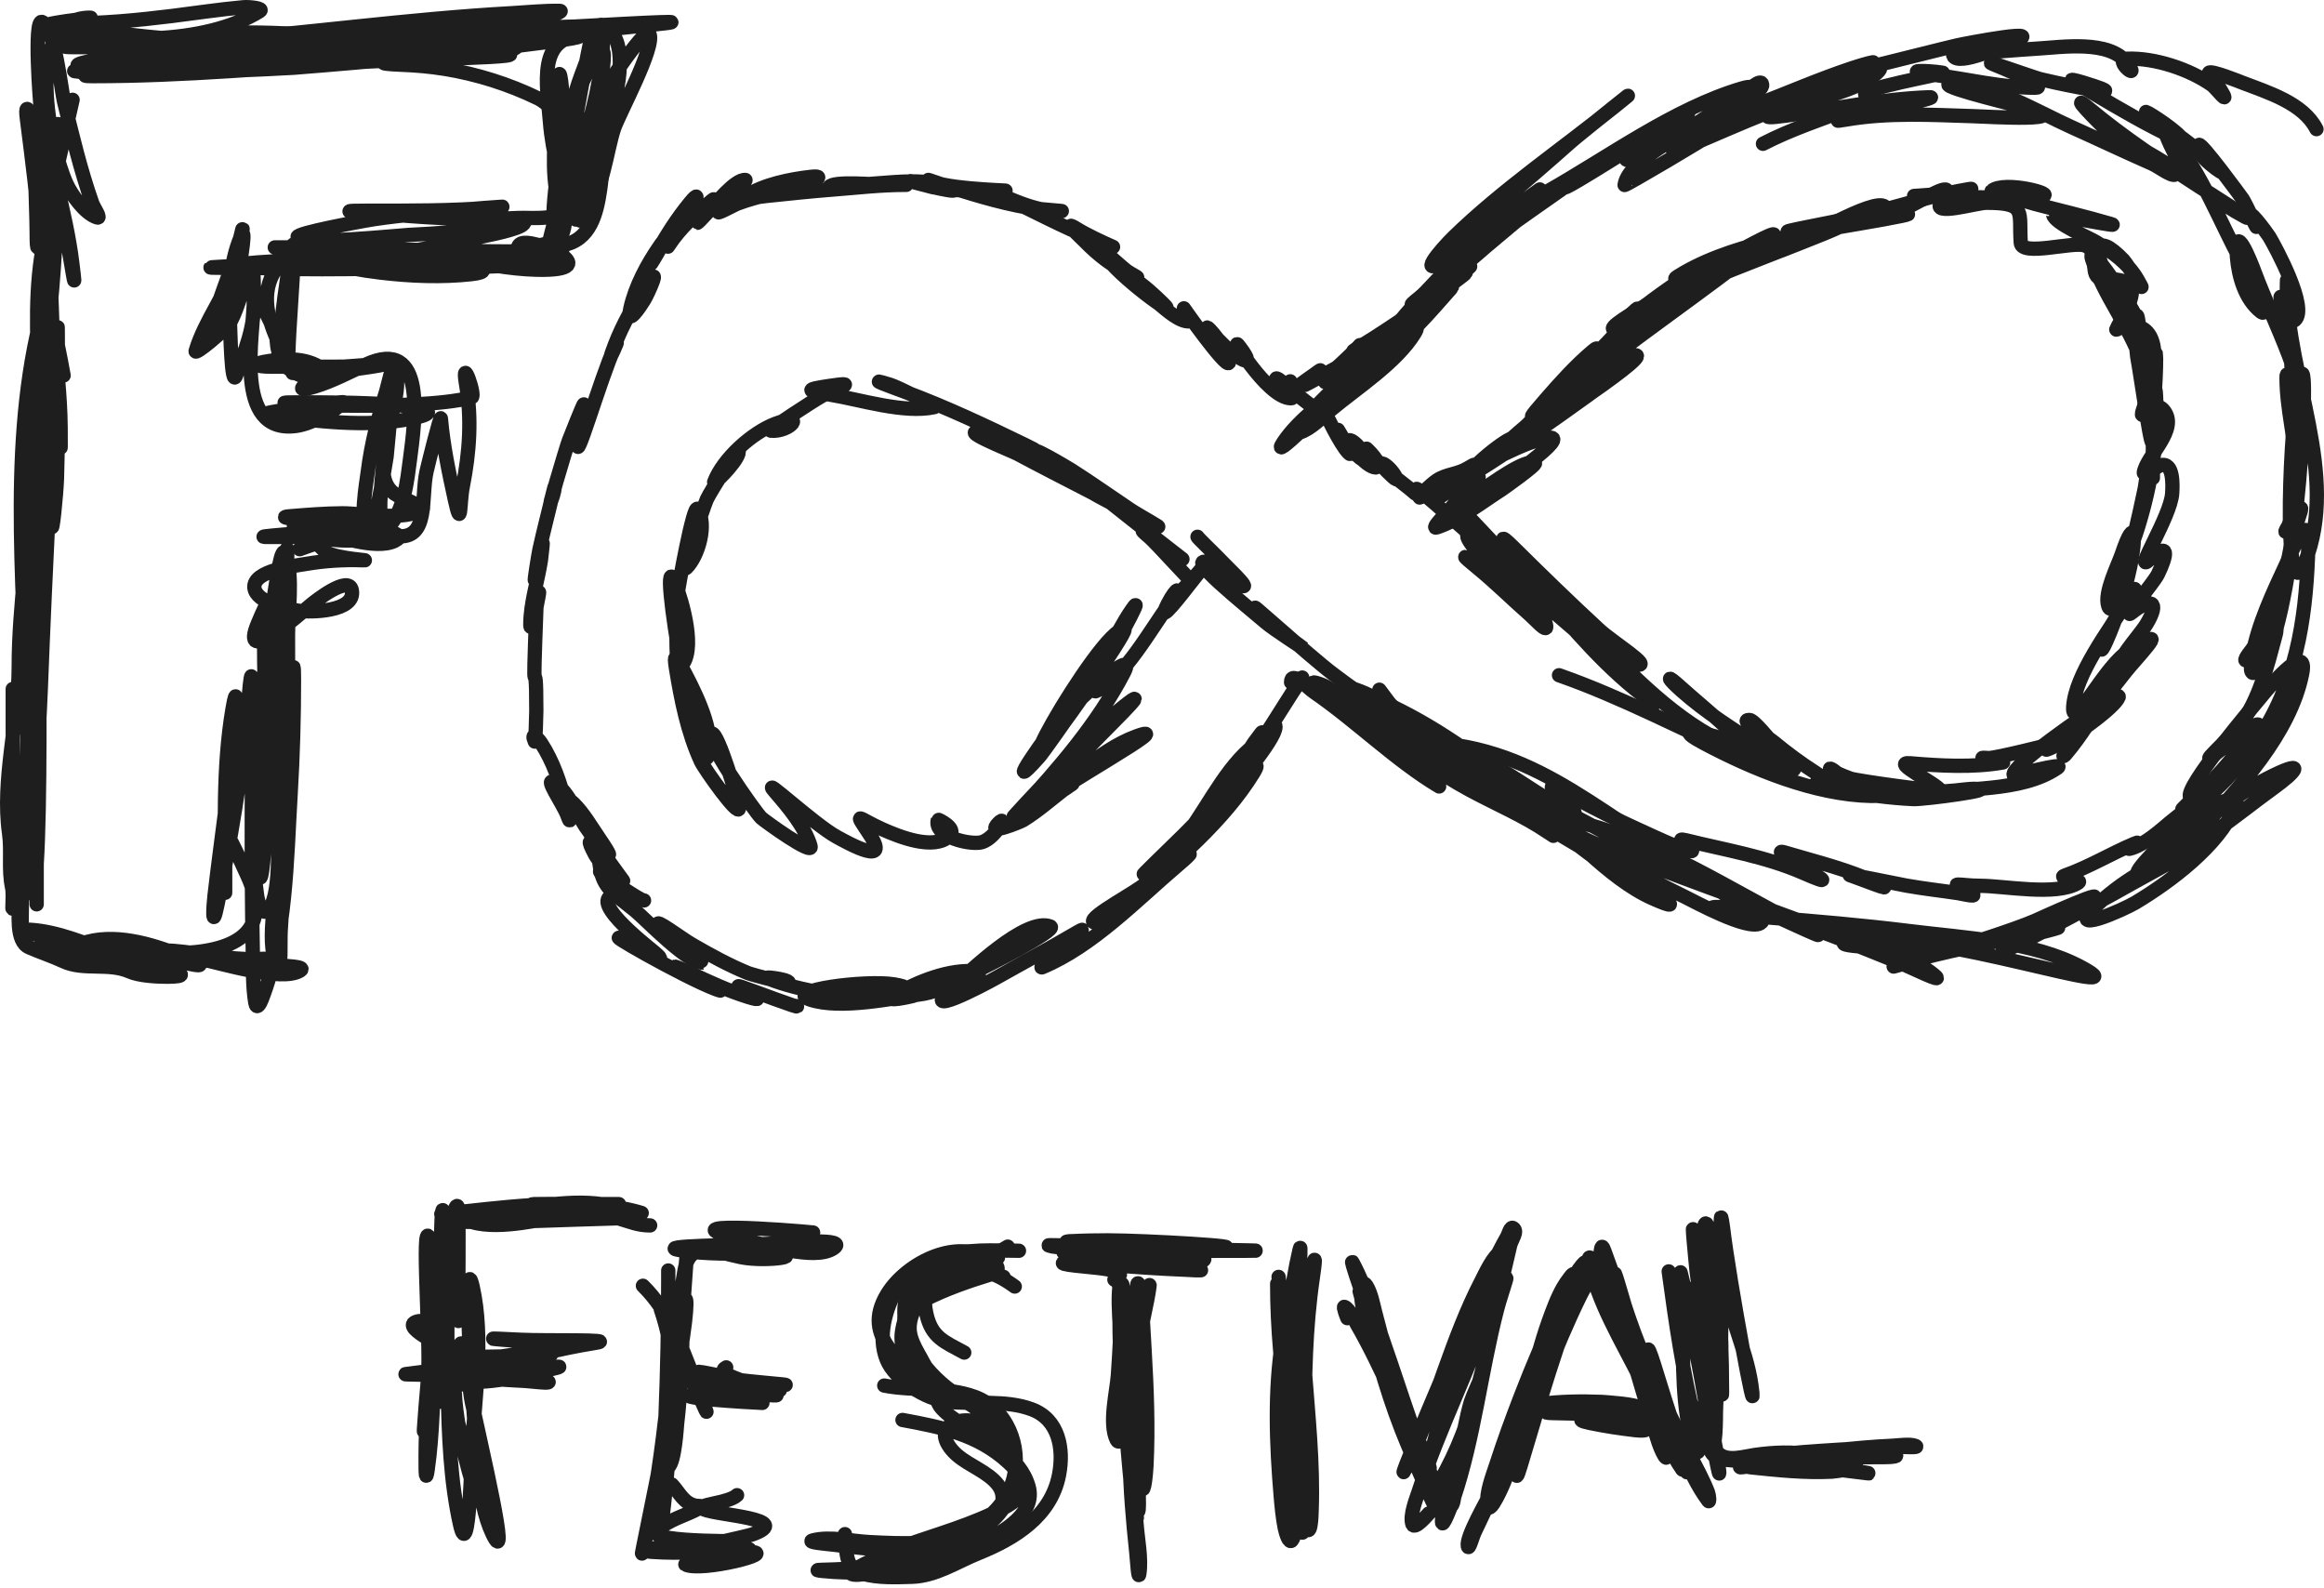<svg width="325" height="222" viewBox="0 0 325 222" fill="none" xmlns="http://www.w3.org/2000/svg">
<path d="M8.895 52.5C8.663 51.134 7.02 42.517 7.407 46.167C7.888 50.703 8.438 55.225 8.477 59.791C8.527 65.864 8.406 60.681 8.267 57.604C8.109 54.093 8.058 50.592 8.058 47.078C8.058 40.456 8.203 60.326 7.965 66.944C7.889 69.068 7.268 75.402 7.221 73.278C7.063 65.994 7.221 58.692 7.221 51.407C7.221 49.075 7.362 42.087 7.198 44.413C6.479 54.635 5.984 64.874 5.315 75.1C5.026 79.527 3.559 92.613 4.99 88.405C5.859 85.849 5.818 82.729 5.896 80.112C6.14 72.022 5.853 63.91 5.548 55.827C5.299 49.238 4.785 42.546 5.757 35.983C5.795 35.727 6.195 33.299 6.292 35.505C6.575 41.982 5.915 48.547 5.548 55.006C4.407 75.107 3.874 135.51 3.874 115.379C3.874 105.43 4.305 95.543 5.106 85.625C5.502 80.727 6.345 75.521 5.943 70.589C4.581 53.903 6.182 104.093 5.129 120.801C4.981 123.163 4.711 128.319 4.711 122.486C4.711 111.668 4.588 100.823 5.315 90.022C5.32 89.958 5.593 85.051 5.525 86.65C5.126 96.028 5.129 105.403 5.129 114.786C5.129 118.431 5.129 129.367 5.129 125.722C5.129 113.836 4.873 101.926 5.199 90.045C5.375 83.627 6.384 77.302 6.78 70.908C7.167 64.641 6.203 83.452 5.966 89.726C5.64 98.369 5.298 107.053 4.293 115.652C4.23 116.188 3.928 117.763 3.897 117.224C3.644 112.748 3.885 108.192 3.851 103.714C3.707 84.646 0.986 63.924 5.548 45.119C5.781 44.157 6.627 40.487 6.617 40.517C5.226 44.768 5.158 49.167 5.129 53.594C5.1 58.229 4.019 64.544 5.548 69.04C7.033 73.407 7.189 59.947 7.384 55.348C7.781 46.012 5.966 18.005 5.966 27.349C5.966 32.103 5.938 36.857 5.966 41.611C5.98 43.87 6.472 48.73 7.035 43.16C7.777 35.83 8.058 28.492 8.058 21.13C8.058 19.945 8.258 14.589 7.965 19.148C7.326 29.11 3.95 58.879 5.176 48.969C5.874 43.327 6.273 37.656 6.361 31.974C6.41 28.828 7.143 23.92 5.873 20.879C4.374 17.287 5.129 28.617 5.129 32.498C5.129 39.084 6.02 28.072 6.175 26.575C6.287 25.498 6.385 20.287 6.385 21.289C6.385 36.689 4.479 51.984 4.293 67.309C4.188 75.963 2.619 84.503 2.619 93.189C2.619 100.842 0.207 108.96 1.271 116.518C1.627 119.044 1.15 121.571 1.689 124.081C1.969 125.383 1.454 129.095 2.015 125.562C2.735 121.021 5.155 113.046 3.037 108.635C1.374 105.17 2.201 116.265 2.201 120.094C2.201 121.611 2.242 121.655 2.177 120.049C1.934 113.976 1.782 107.924 1.782 101.846C1.782 100.115 1.782 94.92 1.782 96.652C1.782 101.25 1.773 105.841 2.015 110.435C2.324 116.322 3.037 133.986 3.037 128.091C3.037 126.133 3.182 124.114 2.944 122.168C2.668 119.901 2.62 125.33 2.642 125.904C2.712 127.667 2.116 131.608 4.083 132.465C5.685 133.162 7.304 133.685 8.895 134.424C11.689 135.721 15.201 134.558 18.1 135.837C19.464 136.438 21.852 136.566 23.353 136.566C29.049 136.566 20.564 134.789 18.75 134.196C17.367 133.744 5.992 131.388 5.432 132.488C5.151 133.037 18.689 134.925 20.331 134.925C22.076 134.925 17.036 133.797 15.403 133.194C11.834 131.877 8.1 130.256 4.246 130.005C-3.216 129.517 18.868 133.092 26.165 134.698C29.567 135.446 27.332 134.437 25.375 133.65C21.212 131.976 15.807 130.344 11.359 131.964C8.965 132.835 14.842 133.763 15.031 133.786C21.836 134.632 28.595 134.401 35.416 134.128C39.124 133.98 35.828 134.136 34.161 134.083C30.352 133.96 26.645 132.979 22.841 132.875C20.537 132.812 27.9 134.068 28.095 134.105C30.654 134.595 39.464 137.354 41.995 135.7C42.898 135.109 39.899 135.129 38.833 134.925C36.622 134.502 34.4 134.177 32.162 133.923C29.667 133.64 22.143 133.325 24.654 133.285C32.351 133.163 38.357 130.653 34.603 122.464C33.707 120.509 32.817 118.457 31.744 116.586C31.544 116.237 31.488 120.578 31.488 121.302C31.488 121.649 31.488 126.444 31.488 124.263C31.488 115.939 31.109 107.4 32.511 99.158C33.16 95.339 33.067 98.511 32.906 100.547C32.251 108.82 30.951 116.984 30.001 125.22C29.822 126.765 29.613 130.38 30.419 126.451C32.225 117.649 33.75 108.761 34.58 99.819C34.661 98.937 35.254 90.814 35.254 96.652C35.254 108.677 35.103 120.714 35.347 132.738C35.395 135.118 35.301 137.781 35.695 140.165C35.881 141.286 36.392 140.293 36.602 139.755C40.051 130.919 40.089 120.232 40.646 110.936C40.966 105.618 41.111 100.313 41.111 94.989C41.111 86.466 39.62 111.973 39.112 120.482C38.93 123.54 37.035 131.717 38.694 134.789C39.438 136.167 39.145 131.698 39.252 130.141C39.772 122.533 40.119 114.915 40.228 107.291C40.316 101.118 40.288 94.942 40.275 88.769C40.268 85.642 41.027 80.662 39.972 77.561C39.361 75.761 38.696 81.159 38.368 83.028C37.485 88.074 37.111 93.192 36.741 98.292C36.116 106.934 34.671 116.509 35.951 125.175C36.076 126.023 36.52 127.875 37.253 127.407C39.459 125.999 38.789 116.715 38.833 115.287C39.194 103.773 38.599 92.199 39.531 80.704C39.633 79.445 40.181 75.705 40.181 76.968C40.181 81.765 38.965 86.884 38.392 91.617C37.277 100.822 36.733 109.937 36.3 119.183C36.065 124.205 36.648 123.651 36.927 118.887C37.516 108.861 36.927 98.803 36.927 88.769C36.927 85.283 37.864 82.932 36.091 87.083C33.296 93.626 41.79 85.947 43.575 84.486C44.039 84.106 48.781 80.318 49.2 82.527C49.781 85.586 43.356 85.633 41.762 85.397C40.219 85.17 35.829 84.246 35.579 82.208C35.279 79.752 41.361 79.094 42.878 78.836C45.436 78.402 48.091 78.241 50.688 78.335C52.401 78.397 47.121 78.132 45.667 77.242C44.989 76.826 41.856 73.272 41.902 73.278C45.771 73.764 49.484 74.09 53.407 74.257C55.875 74.362 53.607 75.107 52.571 75.26C48.688 75.83 45.203 75.764 41.669 74.007C39.526 72.941 44.055 74.169 44.319 74.234C46.964 74.892 52.548 76.922 55.197 75.624C59.687 73.424 35.551 72.593 40.553 72.184C43.011 71.983 45.426 71.787 47.899 71.774C50.467 71.76 56.924 72.905 59.102 71.159C59.353 70.958 55.89 69.448 55.592 69.291C52.96 67.896 53.566 64.66 53.849 62.16C54.148 59.52 56.315 54.245 55.244 51.726C54.825 50.742 54.327 53.667 54.012 54.688C52.887 58.326 51.937 62.028 51.455 65.805C51.188 67.895 50.27 72.632 51.432 74.599C52.107 75.743 54.03 64.203 54.058 63.891C54.425 59.865 54.918 55.819 54.918 51.771C54.918 48.628 54.264 58.026 53.989 61.157C53.642 65.102 52.942 69.254 53.245 73.232C53.306 74.038 53.679 74.417 54.384 73.642C56.547 71.265 56.941 67.198 57.336 64.21C58.036 58.908 59.745 46.947 51.106 50.997C48.806 52.075 46.477 53.298 44.04 54.05C40.961 54.999 42.395 53.816 44.296 52.956C46.912 51.772 50.181 51.627 52.989 51.111C55.911 50.574 48.635 51.267 47.992 51.27C44.645 51.289 41.297 51.27 37.95 51.27C35.615 51.27 35.052 50.849 37.671 50.473C39.978 50.142 42.508 50.047 44.575 51.247C46.569 52.406 44.182 52.98 42.924 52.728C38.525 51.847 37.669 46.905 39.856 43.57C40.453 42.659 40.133 55.747 40.298 50.017C40.439 45.114 40.932 40.227 41.088 35.323C41.207 31.597 40.256 38.257 40.181 38.74C39.618 42.396 39.227 45.994 38.926 49.675C38.669 52.827 39.738 44.494 39.856 43.707C40.251 41.077 40.579 38.409 41.111 35.801C41.348 34.641 44.304 35.549 45.063 35.596C48.04 35.78 51.218 35.587 54.175 35.186C56.7 34.843 50.407 33.982 49.735 33.888C48.525 33.718 38.622 33.47 43.482 34.958C46.416 35.857 49.298 36.073 52.361 36.097C56.99 36.134 50.468 36.084 49.34 36.12C47.861 36.168 43.494 36.179 44.923 36.553C47.673 37.272 50.467 37.793 53.291 38.125C57.453 38.614 61.76 38.792 65.936 38.33C70.534 37.821 63.893 36.365 62.728 36.097C60.992 35.698 55.691 34.975 57.429 35.368C61.046 36.187 64.771 36.419 68.47 36.485C69.722 36.507 75.207 36.494 75.048 36.485C71.508 36.281 67.994 36.097 64.448 36.097C63.965 36.097 61.91 35.927 63.565 36.188C67.452 36.803 71.121 37.623 75.094 37.715C85.578 37.957 74.122 32.938 72.723 34.138C71.23 35.419 76.72 34.614 78.674 34.275C82.554 33.602 83.438 29.863 83.927 26.506C84.214 24.537 84.689 20.523 82.346 19.421C80.415 18.512 80.204 21.296 80.115 22.428C79.885 25.351 80.246 35.949 82.718 27.85C84.096 23.337 84.964 18.533 85.043 13.817C85.124 8.958 83.385 16.294 83.183 17.234C82.328 21.224 81.469 25.229 80.719 29.24C79.87 33.78 81.943 26.406 82.16 25.572C83.503 20.413 83.779 14.997 84.299 9.716C84.455 8.132 84.788 5.477 83.137 8.326C81.89 10.477 80.76 12.76 79.859 15.07C79.028 17.201 76.696 14.46 75.28 13.771C71.175 11.774 66.693 10.353 62.17 9.625C60.189 9.306 58.179 9.129 56.173 9.055C56.144 9.054 53.569 8.965 53.686 8.805C54.773 7.314 61.225 7.026 62.868 6.845C65.748 6.529 74.377 6.222 71.561 6.891C68.559 7.604 64.532 6.747 61.566 6.481C55.842 5.967 50.12 4.885 44.389 4.544C38.49 4.194 55.83 7.805 61.729 8.167C66.713 8.472 59.476 7.092 58.637 6.937C49.592 5.259 40.333 4.28 31.116 4.613C27.94 4.728 24.641 5.116 21.54 5.843C19.934 6.219 30.446 7.114 30.791 7.119C39.512 7.245 65.498 3.917 56.778 4.112C49.306 4.278 41.851 5.058 34.37 5.251C30.256 5.357 26.154 5.42 22.051 5.752C21.301 5.813 19.067 6.077 19.82 6.094C23.747 6.178 27.676 6.014 31.604 5.957C36.648 5.884 41.692 5.794 46.736 5.752C47.142 5.748 48.012 5.591 48.387 5.775C49.34 6.242 46.268 6.038 45.202 6.071C39.078 6.259 32.905 6.032 26.793 5.661C20.922 5.305 3.431 3.291 9.313 3.291C14.233 3.291 19.102 2.848 23.98 2.243C27.332 1.828 30.679 1.313 34.045 1.013C34.824 0.944 36.984 1.15 36.323 1.56C28.562 6.372 15.219 6.066 6.501 3.929C4.032 3.324 14.298 2.436 12.475 2.471C2.958 2.654 7.112 20.888 9.29 25.663C9.979 27.173 11.799 29.824 13.567 30.402C14.248 30.624 13.128 29.062 12.893 28.397C11.25 23.744 10.113 18.918 8.941 14.136C8.595 12.723 7.634 3.703 5.873 3.064C4.681 2.631 5.598 14.524 5.711 15.252C6.823 22.473 9.207 29.485 10.104 36.735C10.85 42.771 9.888 36.192 9.406 33.865C8.356 28.784 7.407 23.404 5.362 18.601C4.993 17.735 3.308 12.947 3.758 16.573C4.467 22.283 5.29 27.997 5.525 33.751C5.534 33.989 5.596 34.691 5.641 34.457C6.956 27.583 8.625 20.785 10.15 13.953" stroke="#1E1E1E" stroke-width="2" stroke-linecap="round" stroke-linejoin="round"/>
<path d="M90.064 125.904C89.376 125.904 85.151 122.665 86.809 124.355C89.111 126.701 86.919 124.827 85.694 123.626C81.86 119.868 84.465 122.336 86.693 124.446C90.775 128.314 84.013 120.996 83.23 119.525C80.706 114.789 85.268 120.692 86.228 121.963C89.172 125.858 84.106 119.075 83.509 118.067C82.382 116.168 78.623 110.773 80.208 112.326C81.617 113.707 82.684 115.589 83.788 117.201C87.186 122.167 83.418 117.896 81.882 115.584C80.711 113.823 79.39 110.52 77.465 109.41C76.027 108.581 78.753 112.43 79.325 113.966C80.146 116.172 79.22 112.857 79.115 112.44C78.378 109.505 77.346 106.46 75.675 103.897C75.226 103.207 74.179 102.249 74.792 103.692C74.882 103.904 75.001 99.981 75.001 99.386C75.001 89.15 74.376 101.826 75.025 84.669C75.032 84.48 75.574 81.713 75.327 83.302C75.111 84.69 74.165 88.761 74.165 87.357C74.165 84.284 75.198 81.306 75.652 78.29C75.736 77.736 76.084 74.367 75.745 76.877C75.558 78.263 75.335 79.76 74.815 81.069C74.643 81.504 75.313 77.43 75.443 76.832C76.018 74.191 76.721 71.583 77.326 68.949C77.738 67.154 77.578 68.543 77.326 69.314C76.037 73.26 79.177 62.569 79.557 61.591C79.862 60.805 81.649 56.287 81.649 56.556C81.649 58.207 81.138 59.916 80.882 61.545C80.167 66.102 83.996 52.832 85.926 48.628C87.141 45.983 84.404 52.34 85.972 48.24C87.094 45.31 88.71 42.505 90.435 39.88C92.604 36.579 90.689 40.966 90.064 41.975C89.625 42.683 87.533 45.916 88.157 43.115C88.843 40.04 90.497 36.949 92.295 34.366C94.361 31.399 89.38 39.839 91.621 35.733C93.047 33.12 94.62 30.616 96.525 28.306C98.751 25.608 96.069 30.415 95.735 30.949C95.53 31.277 92.775 35.458 93.55 34.275C95.123 31.877 97.328 29.901 99.524 28.056C101.328 26.54 94.535 34.503 99.198 29.445C100.013 28.562 102.791 25.044 104.242 25.162C104.511 25.184 101.216 29.043 100.709 29.445C99.616 30.314 102.718 28.626 103.08 28.489C106.118 27.336 109.383 26.855 112.471 25.846C113.108 25.638 115.921 24.447 113.377 24.73C110.611 25.037 106.697 25.8 104.359 27.418C103.58 27.956 106.27 27.496 107.218 27.395C110.377 27.058 113.533 26.735 116.701 26.484C119.967 26.225 123.276 25.846 126.557 25.846C127.487 25.846 124.697 25.846 123.767 25.846C122.817 25.846 116.363 25.237 115.957 26.165C115.835 26.444 116.579 26.194 116.887 26.165C118.71 25.995 120.522 25.784 122.35 25.664C125.597 25.449 129.723 24.89 132.809 26.256C135.467 27.432 128.344 25.698 127.394 25.345C126.916 25.167 130.018 26.088 130.415 26.165C133.555 26.776 136.807 26.666 139.992 26.666C143.157 26.666 133.529 26.578 130.578 25.459C128.6 24.708 131.03 25.561 131.484 25.709C135.518 27.027 139.565 28.296 143.757 29.035C145.231 29.295 149.718 29.537 148.22 29.537C146.026 29.537 144.032 28.923 142.014 28.124C141.029 27.734 137.927 26.409 140.852 27.782C144.764 29.62 148.569 31.688 152.59 33.296C159.302 35.979 153.338 33.707 150.591 31.997C148.282 30.559 151.138 33.174 151.614 33.66C153.636 35.728 155.648 37.298 158.308 38.49C160.138 39.31 158.04 38.235 157.564 37.875C156.498 37.066 153.681 34.316 154.357 35.46C156.19 38.563 165.265 45.013 162.678 42.477C161.394 41.218 159.997 39.917 158.471 38.946C156.996 38.006 160.86 41.49 162.213 42.591C163.125 43.333 164.978 45.045 166.351 44.937C166.758 44.905 165.476 42.992 165.56 43.115C167.33 45.665 172.739 53.035 171.743 50.109C170.541 46.572 166.161 43.384 171.232 48.354C172.707 49.8 176.02 52.061 173.417 48.582C171.414 45.906 177.144 55.69 180.53 55.69C181.355 55.69 179.461 54.457 178.949 53.822C178.121 52.796 178.386 52.559 179.367 53.503C180.242 54.344 186.257 59.125 185.457 57.923C185.274 57.648 187.484 62.233 188.572 63.299C189.833 64.535 186.965 59.86 186.991 59.928C187.642 61.628 191.312 65.638 190.803 63.892C190.184 61.766 186.867 60.053 189.897 63.573C192.318 66.385 194.116 65.68 191.268 62.889C189.951 61.598 196.053 68.395 195.22 66.762C194.214 64.791 191.73 63.779 194.662 66.352C195.709 67.271 196.881 68.072 197.916 68.995C198.247 69.29 197.798 68.519 198.102 68.357C198.365 68.216 205.945 75.144 206.865 75.784C210.089 78.027 204.867 72.289 205.215 72.936C206.38 75.107 208.668 76.91 208.887 76.695" stroke="#1E1E1E" stroke-width="2" stroke-linecap="round" stroke-linejoin="round"/>
<path d="M205.54 74.644C202.965 74.644 215.488 85.529 209.004 80.727C207.326 79.485 202.264 75.827 206.656 79.429C209.186 81.504 211.496 83.814 213.955 85.967C214.654 86.579 216.336 88.498 216.233 87.585C215.915 84.779 209.958 79.807 208.19 77.697C207.739 77.159 205.689 74.973 207.493 76.74C210.234 79.427 213.043 81.974 215.977 84.463C218.727 86.796 221.478 89.113 224.089 91.594C225.209 92.657 225.686 92.745 224.322 91.252C218.349 84.718 211.045 79.2 205.378 72.412C202.889 69.431 210.704 78.08 213.49 80.796C216.683 83.907 219.995 86.785 223.671 89.339C224.891 90.187 227.339 92.641 228.878 92.915C231.218 93.332 225.427 89.706 223.694 88.109C219.56 84.297 215.529 80.375 211.537 76.421C207.224 72.149 214.795 81.778 215.35 82.436C219.973 87.922 224.86 93.7 230.714 97.95C232.04 98.913 230.881 98.225 230.272 97.563C227.845 94.92 225.458 92.223 223.183 89.453C221.867 87.851 218.221 82.854 219.208 84.668C220.232 86.55 222.423 88.388 223.88 89.908C229.074 95.329 235.919 102.11 243.242 104.694C246.982 106.013 238.021 98.799 235.107 96.15C232.843 94.093 233.196 94.842 235.13 96.561C238.54 99.59 242.433 102.018 246.264 104.489C247.789 105.472 249.257 106.741 250.866 107.587C250.991 107.653 248.398 104.392 247.845 103.828C247.465 103.441 245.279 100.661 244.637 100.661C243.074 100.661 246.882 102.796 248.077 103.782C249.915 105.299 251.851 106.735 253.865 108.02C255.25 108.904 258.927 111.685 258.305 110.184C256.851 106.677 253.503 106.946 258.769 108.863C259.703 109.203 271.488 110.798 271.368 110.549C270.911 109.604 264.338 106.485 267.091 106.721C271.269 107.08 275.957 107.347 280.108 106.607C280.53 106.532 275.245 105.784 278.085 105.992C279.006 106.06 287.056 104.006 287.058 104.01C287.2 104.359 285.88 104.927 286.244 104.808C287.278 104.47 288.305 103.735 289.196 103.145C290.036 102.587 293.056 99.929 290.893 102.119C290.399 102.62 295.751 98.887 296.285 97.472C296.452 97.03 294.712 97.614 294.589 97.517C294.446 97.406 297.117 94.104 297.262 93.918C298.439 92.399 303.677 86.966 298.935 90.546C294.679 93.76 299.113 89.027 300.19 87.243C302.116 84.053 300.815 83.492 298.098 85.671C296.608 86.866 301.178 81.511 301.771 80.294C303.065 77.641 303.461 75.592 300.609 78.244C298.197 80.487 303.58 72.225 303.77 68.972C303.826 68.013 304.039 64.463 302.096 65.076C301.894 65.14 299.743 66.436 299.795 66.101C300.172 63.702 304.796 60.012 302.561 57.353C300.8 55.256 298.455 60.726 300.097 56.077C300.927 53.728 302.819 46.541 298.842 45.62C295.772 44.909 294.967 48.242 297.308 43.433C299.207 39.534 297.69 39.085 294.101 38.968C291.797 38.893 293.97 35.191 291.544 34.32C289.914 33.735 282.735 35.883 282.595 33.956C282.278 29.61 283.543 28.352 277.783 28.352C276.382 28.352 270.021 30.299 271.461 28.306C273.966 24.839 270.172 27.221 268.114 28.283C266.847 28.936 265.465 29.758 264.046 30.06C263.022 30.278 263.994 29.256 263.604 28.898C262.131 27.545 251.676 33.825 249.844 34.685C248.848 35.152 248.918 34.973 249.658 34.366C250.369 33.783 252.731 32.419 251.843 32.68C246.983 34.109 242.667 37.258 237.943 39.059C236.634 39.558 242.44 36.04 241.057 36.28C235.941 37.165 224.088 47.854 227.762 44.253C231.622 40.471 225.045 47.678 224.322 48.354C222.907 49.675 219.203 53.937 219.929 52.159C220.342 51.147 222.099 50.24 222.834 49.402C223.285 48.888 223.607 48.356 222.741 49.083C220.324 51.114 218.207 53.486 216.14 55.849C211.049 61.671 218.182 54.497 215.21 57.603C214.149 58.713 207.469 66.686 211.235 61.841C212.802 59.825 206.452 64.379 205.169 66.58C205.004 66.862 205.564 66.058 205.773 65.805C206.681 64.705 206.378 64.782 205.308 65.441C203.823 66.354 202.266 66.265 200.938 67.172C199.172 68.379 196.517 71.613 200.938 67.673" stroke="#1E1E1E" stroke-width="2" stroke-linecap="round" stroke-linejoin="round"/>
<path d="M180.437 53.321C180.336 53.42 179.71 54.325 180.111 54.369C180.209 54.38 181.403 53.789 181.181 54.05C180.564 54.775 182.802 53.032 183.598 52.501C186.56 50.527 182.251 53.141 182.482 53.822C182.495 53.859 185.791 52.031 185.806 52.022C187.942 50.835 190.096 49.68 192.268 48.56C193.113 48.123 187.653 51.821 186.457 52.592C183.533 54.477 190.895 49.307 191.385 48.97C192.682 48.077 203.94 40.202 197.498 43.98C195.336 45.248 193.203 46.566 191.083 47.899C190.891 48.019 187.84 49.965 190.106 48.537C195.038 45.429 199.868 42.166 204.471 38.604C206.899 36.725 199.302 41.352 198.381 41.976C193.854 45.039 206.846 35.085 211.073 31.633C216.25 27.404 209.084 33.433 207.725 34.549C207.419 34.8 204.501 37.52 203.913 37.328C203.331 37.138 204.791 36.484 205.262 36.098C208.221 33.668 211.324 31.413 214.466 29.218C230.887 17.746 208.93 32.62 225.414 22.36C228.575 20.393 231.732 18.423 234.967 16.574C235.219 16.43 236.949 15.311 235.479 16.346C232.909 18.156 225.187 23.448 228.064 22.155C233.404 19.756 238.387 16.453 243.638 13.84C248.6 11.37 242.459 14.601 241.476 15.822C240.567 16.95 244.342 15.164 245.706 14.637C250.094 12.944 254.395 11.074 258.862 9.58C261.407 8.729 263.77 8.201 260.118 9.443C255.728 10.935 269.173 7.401 273.692 6.345C274.697 6.11 287.274 3.695 281.13 6.003C280.14 6.375 273.911 9.279 273.158 7.803C273.071 7.633 283.824 6.858 284.849 6.8C288.321 6.605 294.974 5.524 297.471 8.828C299.555 11.585 295.426 8.297 297.448 8.213C301.332 8.051 306.229 9.691 309.349 11.903C309.843 12.254 312.113 15.162 310.488 12.473C310.269 12.111 308.774 10.586 308.907 10.195C309.064 9.733 313.387 11.483 313.533 11.539C317.226 12.952 322.095 14.426 323.946 18.055" stroke="#1E1E1E" stroke-width="2" stroke-linecap="round" stroke-linejoin="round"/>
<path d="M167.466 75.055C167.35 75.055 169.593 77.204 169.884 77.515C171.177 78.898 175.269 82.683 173.556 81.844C171.941 81.052 170.926 79.2 169.047 78.654C165.299 77.566 174.106 84.533 177.043 87.061C178.053 87.93 182.399 90.753 182.366 90.729C180.211 89.145 178.067 87.495 176.16 85.626C172.958 82.487 182.894 91.573 186.48 94.283C189.823 96.809 200.045 104.097 196.893 101.345C195.388 100.031 191.986 95.084 193.081 96.743C195.353 100.184 199.702 102.725 202.89 105.264C203.939 106.098 210.318 111.039 210.003 110.503C208.492 107.934 204.647 104.672 209.608 107.473C213.026 109.404 216.449 112.094 220.021 113.67C220.618 113.934 219.529 112.459 219.115 111.961C218.511 111.236 216.325 110.139 217.232 109.843C217.653 109.705 220.06 111.463 220.393 111.643C223.218 113.161 226.091 114.625 229.017 115.948C231.364 117.01 238.198 120.259 236.315 118.523C235.958 118.193 234.152 117.087 235.711 117.475C241.263 118.854 246.856 119.737 252.121 122.031C260.592 125.721 246.125 118.162 249.611 119.206C253.917 120.496 258.576 121.583 262.604 123.557C265.744 125.096 259.732 122.705 259.025 122.487C256.828 121.81 265.443 123.624 266.602 123.831C268.995 124.257 271.405 124.52 273.808 124.879C274.463 124.977 277.308 125.694 275.226 124.674C272.053 123.119 274.138 123.854 276.853 123.854C280.312 123.854 287.569 125.322 290.613 123.444C291.491 122.902 287.627 122.821 288.707 122.441C292.176 121.222 295.163 119.362 298.517 117.953C299.983 117.337 296.509 119.181 298.214 118.568C300.202 117.854 301.935 116.263 303.514 114.946C305.634 113.177 312.222 108.456 309.581 109.319C308.721 109.6 303.885 114.306 305.49 112.918C309.238 109.677 312.236 106.053 315.299 102.211C317.657 99.253 311.183 104.343 310.51 104.876C306.196 108.295 312.202 102.82 313.184 101.505C315.963 97.78 317.053 93.186 318.227 88.792C319.096 85.54 314.542 91.059 314.09 92.004C313.399 93.451 317.01 89.616 317.344 88.861C319.664 83.618 319.561 77.807 321.435 72.458C322.55 69.276 320.86 72.327 319.948 73.642C319.651 74.07 319.396 74.823 319.855 73.87C321.123 71.235 321.249 68.407 321.133 65.532C320.96 61.27 319.762 57.1 319.762 52.842C319.762 50.603 320.565 57.287 321.435 59.358C322.81 62.63 322.086 56.681 322.016 56.055C321.475 51.223 319.328 46.444 318.925 41.702C318.822 40.497 320.002 45.558 320.924 44.755C322.841 43.084 318.259 34.617 317.344 33.09C317.042 32.587 313.697 28.128 315.159 30.994C316.497 33.618 313.997 28.363 313.625 27.828C313.344 27.423 307.824 19.897 307.512 20.264C306.484 21.474 311.739 25 310.603 23.887C308.049 21.383 305.05 19.142 302.096 17.12C297.812 14.189 301.485 16.304 303.491 17.872C307.094 20.689 303.589 19.071 301.445 17.963C297.509 15.928 293.714 13.622 289.916 11.356C288.738 10.654 293.233 12.12 293.914 12.404C296.746 13.587 286.281 11.332 285.291 11.06C284.075 10.726 274.646 7.353 280.107 9.534C280.713 9.776 286.507 12.268 284.64 12.268C279.995 12.268 275.116 11.049 270.507 10.468C265.555 9.844 269.286 9.787 271.693 10.172C272.294 10.268 258.896 12.613 261.047 13.316C264.01 14.284 261.585 14.037 259.048 15.024C254.843 16.661 250.519 18.042 246.543 20.105" stroke="#1E1E1E" stroke-width="2" stroke-linecap="round" stroke-linejoin="round"/>
<path d="M86.716 125.084C81.188 125.084 90.346 132.164 91.458 133.103C94.475 135.651 88.505 131.99 87.437 131.486C83.103 129.441 95.592 136.605 100.081 138.298C103.002 139.398 95.69 135.937 94.944 135.518C93.155 134.512 96.254 135.924 96.455 136.019C99.131 137.28 101.755 138.507 104.591 139.391C108.735 140.683 101.608 137.315 103.638 137.979C105.219 138.495 112.173 141.171 111.401 140.667" stroke="#1E1E1E" stroke-width="2" stroke-linecap="round" stroke-linejoin="round"/>
<path d="M166.629 81.205C166.629 81.45 161.726 75.957 160.772 75.145C156.751 71.724 166.69 79.205 165.328 78.152C160.799 74.652 156.327 71.095 151.846 67.536C148.591 64.95 156.254 70.64 157.332 71.272C158.742 72.099 160.194 72.904 161.702 73.55C163.017 74.114 159.261 72.066 158.076 71.272C155.315 69.424 152.607 67.495 149.801 65.713C149.589 65.579 142.677 61.413 145.338 63.731C148.681 66.644 152.686 69.018 156.681 70.976C161.542 73.358 147.056 66.023 142.293 63.458C141.523 63.043 132.955 59.65 137.807 60.542C139.387 60.832 148.057 64.498 143.432 62.25C137.844 59.535 132.258 56.894 126.417 54.732C125.129 54.256 120.465 52.559 124.558 53.821C125.518 54.117 131.021 56.848 130.694 56.919C126.422 57.85 120.357 55.88 116.12 55.188C112.672 54.625 112.544 54.474 116.004 53.958C120.336 53.312 117.166 54.149 114.888 55.393C113.924 55.919 107.311 60.179 107.799 60.223C110.482 60.462 112.839 57.603 108.473 59.243C105.223 60.464 101.12 64.113 99.872 67.399C99.685 67.891 102.833 64.851 103.266 63.435C103.826 61.607 99.323 68.745 98.85 69.814C98.228 71.217 95.476 79.909 95.967 79.428C97.673 77.756 98.929 73.308 97.548 71.181C96.982 70.309 94.823 82.326 94.712 83.369C94.68 83.671 94.314 93.926 95.084 93.279C97.534 91.221 95.377 83.984 94.433 81.57C91.534 74.151 98.127 112.821 99.175 104.944C99.645 101.415 96.889 96.161 95.27 93.143C94.543 91.788 94.187 91.332 94.526 93.416C95.243 97.822 96.135 102.357 98.013 106.447C98.51 107.531 103.423 114.446 103.336 112.986C103.268 111.864 100.409 102.41 99.57 102.574C98.039 102.875 105.723 113.678 106.45 114.353C106.933 114.8 113.768 119.738 113.354 118.317C112.56 115.592 110.23 112.851 108.38 110.708C106.069 108.032 113.86 115.282 116.98 116.995C118.919 118.061 124.556 121.175 121.629 116.699C119.358 113.227 119.895 114.395 123.442 115.97C125.64 116.946 130.582 118.98 132.786 116.881C133.91 115.811 131.173 114.549 131.159 114.603C130.499 117.061 135.844 118.222 137.342 117.747C139.236 117.147 140.988 113.763 139.666 115.059C137.665 117.02 142.763 114.877 143.06 114.694C145.085 113.45 146.863 111.882 148.731 110.434C149.408 109.91 150.974 108.935 149.057 110.229C147.726 111.128 142.872 114.063 142.967 113.988C148.044 109.975 165.075 100.719 158.959 102.939C153.395 104.959 148.729 110.198 143.943 113.51C143.694 113.682 142.997 114.153 143.106 113.874C143.421 113.071 144.259 112.575 144.873 111.961C147.949 108.883 150.995 105.781 154.031 102.666C155.836 100.814 162.155 94.635 156.123 99.613C151.182 103.691 138.276 117.927 142.641 113.259C148 107.53 153.568 101.003 157.169 94.054C159.444 89.664 149.058 99.541 148.267 100.478C146.959 102.029 139.625 112.229 145.338 105.809C146.354 104.667 157.832 88.192 157.239 88.04C154.104 87.231 135.236 120.85 152.822 95.33C155.003 92.165 160.497 82.056 158.308 85.215C157.046 87.036 156.004 89.08 155.007 91.047C154.822 91.412 152.469 96.984 153.241 96.651C157.122 94.977 161.074 87.735 163.561 84.417C165.441 81.909 164.577 81.947 163.305 84.44C161.435 88.107 165.856 82.318 166.374 81.661C170.002 77.058 167.514 80.338 165.374 82.435" stroke="#1E1E1E" stroke-width="2" stroke-linecap="round" stroke-linejoin="round"/>
<path d="M182.11 94.738C180.145 97.628 178.373 100.629 176.439 103.532C174.934 105.79 178.006 100.935 178.298 101.345C179.107 102.478 173.098 109.481 172.255 110.458C170.101 112.953 174.721 104.734 175.323 103.919C178.993 98.951 172.858 107.616 172.092 108.635C170.171 111.191 164.381 118.838 166.281 116.267C169.143 112.393 172.034 106.226 176.276 103.6C181.141 100.589 169.509 112.777 165.467 116.791C163.713 118.534 161.912 120.233 160.168 121.985C159.073 123.085 162.476 119.904 163.561 118.796C167.258 115.02 178.023 103.601 175.276 108.088C171.247 114.67 164.223 120.716 158.262 125.585C157.324 126.351 154.853 129.048 153.473 129.048C150.823 129.048 157.414 125.557 159.563 124.036C160.834 123.136 170.136 116.364 164.677 121.006C158.939 125.886 152.841 132.285 145.756 135.245C144.897 135.604 149.364 131.576 150.219 130.916C150.955 130.349 152.264 129.407 150.312 130.551C146.671 132.686 142.948 134.673 139.271 136.748C137.71 137.629 127.862 142.848 133.367 137.887C135.524 135.944 143.483 128.172 146.895 129.549C148.008 129.998 137.246 135.462 136.482 135.769C133.527 136.953 130.629 138.333 127.579 139.277C127.56 139.283 123.222 140.32 125.116 139.163C128.178 137.292 132.864 135.418 136.552 135.837C138.761 136.088 130.218 138.804 129.3 138.935C124.964 139.555 117.534 141.195 113.261 139.755C109.491 138.485 121.091 136.994 125.023 137.637C129.545 138.375 124.46 139.391 122.768 139.391C117.696 139.391 112.219 138.666 107.473 136.839C106.461 136.449 109.527 136.878 110.077 137.181C111.6 138.021 105.158 136.287 104.614 136.065C101.877 134.945 99.308 133.531 96.758 132.055C95.245 131.179 91.148 128.08 92.202 129.458C92.555 129.919 98.355 134.576 98.292 134.584C96.303 134.828 90.307 128.555 88.855 127.362C85.646 124.726 84.058 124.137 83.788 120.163" stroke="#1E1E1E" stroke-width="2" stroke-linecap="round" stroke-linejoin="round"/>
<path d="M205.363 68.109C205.363 68.688 206.214 67.274 206.516 66.979C207.823 65.698 203.975 69.623 202.887 71.087C202.627 71.437 199.839 74.123 200.974 73.734C204.224 72.622 207.207 70.237 210.061 68.413C210.129 68.369 215 64.933 214.646 64.746C213.364 64.069 208.423 67.759 207.472 68.358C205.566 69.559 203.419 70.891 201.902 72.576C200.213 74.452 206.283 70.002 208.401 68.606C209.356 67.976 220.317 60.56 216.362 61.244C213.95 61.661 211.608 62.92 209.414 63.918C209.119 64.052 202.4 67.706 202.493 67.778C203.581 68.632 219.8 56.909 222.017 55.316C226.405 52.162 212.856 61.091 208.513 64.304C206.314 65.932 204.117 67.56 201.874 69.13C198.529 71.471 208.564 64.445 211.945 62.154C217.408 58.453 233.741 47.691 227.531 49.994C223.25 51.582 219.25 54.927 215.715 57.687C214.359 58.745 212.674 60.163 211.383 61.327C210.445 62.171 207.51 63.851 208.767 64.056C210.111 64.276 215.346 58.713 216.081 58.073C220.75 54.005 225.198 49.723 230.119 45.941C232.449 44.15 239.671 39.077 237.236 40.73C233.956 42.955 230.629 45.011 227.474 47.43C223.579 50.417 219.725 53.499 216.053 56.749C211.812 60.502 219.117 54.845 219.457 54.571C228.465 47.314 238.13 40.83 247.139 33.698C252.107 29.766 235.679 39.277 230.288 42.632C230.239 42.662 225.395 45.371 225.561 45.941C225.688 46.376 226.4 45.561 226.799 45.334C229.489 43.808 232.166 42.295 234.929 40.895C241.987 37.32 264.419 29.742 256.619 31.217C249.34 32.594 229.125 41.785 235.52 38.11C243.322 33.627 254.539 32.29 263.315 30.693C272.715 28.982 260.653 30.576 257.745 31.134C255.39 31.586 253.019 32.113 250.627 32.347C247.497 32.654 256.774 31.025 259.827 30.279C264.491 29.14 269.091 27.647 273.808 26.723C274.307 26.625 276.971 26.117 274.905 26.64C273.059 27.107 267.384 27.412 267.45 27.412C273.407 27.412 279.551 27.877 285.483 27.412C287.805 27.23 280.287 25.192 278.534 26.695C278.48 26.742 284.185 28.409 284.583 28.515C288.093 29.451 291.649 30.275 295.132 31.3C297.339 31.948 287.1 29.919 287.115 30.004C287.323 31.229 292.214 33.273 293.163 33.864C295.409 35.262 297.611 36.775 298.93 39.103C300.751 42.314 297.532 36.968 296.961 36.373C292.806 32.046 292.614 35.408 295.02 39.103C295.519 39.869 300.517 47.702 298.48 43.845C297.001 41.045 291.632 33.339 292.601 36.345C294.19 41.279 297.687 45.507 299.437 50.408C301.176 55.279 299.308 47.219 299.155 45.831C298.605 40.81 298.642 48.545 298.874 49.829C299.556 53.597 301.068 64.933 301.068 61.106C301.068 57.452 301.518 53.786 301.518 50.159C301.518 46.82 301.068 56.829 301.068 60.168C301.068 62.383 301.068 64.598 301.068 66.813C301.068 67.15 301.068 62.751 301.068 61.878C301.068 60.765 301.341 50.463 301.547 56.198C301.77 62.427 300.612 68.858 298.649 74.782C297.856 77.175 299.254 71.828 299.268 71.777C299.835 69.651 299.973 67.486 300.449 65.352C301.478 60.743 298.785 74.678 297.299 79.166C296.663 81.084 295.45 86.629 294.823 84.708C294.225 82.876 296.163 79.115 296.736 77.429C298.686 71.696 298.695 75.439 297.918 79.138C297.169 82.703 296.051 86.305 294.57 89.644C293.482 92.096 293.794 90.218 294.429 88.899C295.107 87.493 300.931 78.578 297.411 84.184C295.061 87.927 290.158 94.374 289.928 98.881C289.741 102.548 294.494 92.765 297.777 90.995C299.831 89.887 295.754 95.15 294.542 97.116C292.801 99.938 291.076 102.875 288.915 105.415C287.737 106.801 289.921 102.971 289.984 102.879C290.991 101.398 295.153 98.03 293.529 98.826C292.137 99.508 281.132 107.119 281.601 108.366C281.649 108.493 289.021 106.471 287.706 107.373C282.67 110.828 274.466 110.083 268.688 111.013C261.74 112.131 274.207 110.296 276.031 110.296C280.149 110.296 269.104 111.798 267.563 111.73C264.238 111.582 260.936 111.108 257.66 110.544C257.079 110.444 251.684 109.349 255.157 109.303C256.763 109.282 265.969 111.379 261.627 111.288C253.764 111.125 245.086 107.534 238.249 103.899C231.563 100.345 243.68 103.873 245.648 104.892C246.941 105.561 249.117 106.43 249.952 107.704C250.208 108.095 243.811 105.746 243.622 105.664C235.065 101.92 226.861 97.508 218.022 94.414" stroke="#1E1E1E" stroke-width="2" stroke-linecap="round" stroke-linejoin="round"/>
<path d="M180.55 95.406C180.55 93.672 182.868 96.158 183.701 96.73C189.656 100.816 195.12 106.29 201.255 109.965C201.302 109.993 194.761 104.376 193.069 102.41C191.986 101.152 190.645 99.871 192.956 101.775C196.899 105.025 201.072 108.052 205.588 110.488C209.147 112.409 213.072 114.063 216.419 116.334C220.437 119.061 208.542 110.656 204.716 107.676C200.142 104.115 195.454 100.458 190.284 97.75C184.942 94.951 188.555 97.917 191.437 99.845C200.345 105.805 209.506 111.312 218.697 116.83C221.036 118.234 223.223 120.451 225.702 121.573C238.688 127.447 201.148 107.131 189.524 98.963C188.139 97.99 186.435 96.344 184.826 95.737C179.252 93.636 194.482 102.649 199.567 105.718C210.221 112.148 242.534 130.673 231.132 125.626C224.874 122.856 219.002 115.85 213.802 111.619C207.736 106.683 201.664 102.113 194.56 98.715C193.005 97.971 191.33 97.027 189.693 96.454C187.661 95.743 193.175 98.953 194.954 100.149C208.023 108.935 221.394 118.518 235.633 125.405C237.034 126.083 244.343 130.114 246.154 129.1C247.446 128.377 244.002 127.074 242.807 126.205C236.801 121.839 230.693 117.589 224.492 113.494C218.295 109.401 212.49 105.905 205.137 104.45C197.783 102.995 217.604 112.667 224.155 116.251C232.723 120.939 241.49 124.998 250.374 129.045C253.515 130.476 256.823 131.98 251.218 129.1C241.825 124.274 232.04 117.922 221.735 115.203C213.945 113.148 219.491 116.52 223.592 118.181C233.603 122.235 243.795 125.804 253.919 129.569C258.739 131.362 266.623 132.972 270.629 136.462C271.949 137.612 267.312 135.271 265.678 134.615C260.576 132.564 255.484 130.412 250.233 128.742C246.951 127.698 236.927 125.842 239.965 127.446C241.573 128.294 245.703 128.154 247.167 128.273C253.847 128.815 260.518 129.372 267.169 130.203C274.698 131.144 284.292 131.568 291.138 135.276C300.393 140.29 270.112 129.857 259.658 131.416C253.676 132.308 264.417 132.552 264.806 132.547C271.943 132.459 279.21 132.029 286.13 130.203C290.36 129.087 285.481 130.193 284.189 130.506C278.195 131.959 271.936 132.96 266.044 134.753C259.867 136.631 278.53 131.303 284.47 128.797C284.678 128.709 296.894 123.12 291.588 126.37C288.174 128.461 284.469 130.145 281.094 132.271C275.682 135.681 292.64 126.678 298.199 123.503C300.501 122.188 307.524 118.536 305.007 119.395C300.729 120.853 296.474 123.496 293.219 126.563C288.394 131.111 297.181 127.077 298.593 126.233C303.571 123.256 310.2 118.29 312.574 112.86C314.093 109.388 305.568 115.022 305.148 115.341C304.294 115.989 297.226 122.773 299.296 122.069C305.983 119.795 312.471 114.134 318.116 110.047C320.753 108.139 322.705 106.106 317.92 108.421C312.594 110.997 308.016 114.929 303.516 118.678C298.902 122.522 306.548 117.127 307.314 116.334C313.059 110.381 320.273 102.55 321.942 94.221C322.962 89.131 316.651 96.886 316.26 97.364C315.334 98.495 305.253 110.325 306.301 111.481C308.626 114.044 316.123 102.9 316.625 102.079C321.493 94.127 322.57 85.227 322.815 76.133C322.954 70.927 320.516 77.157 319.748 78.807C317.854 82.878 315.764 87.263 314.966 91.711C314.12 96.421 316.451 93.115 317.441 90.609C321.89 79.353 323.292 42.683 321.324 54.598C320.016 62.517 319.387 86.124 322.336 78.642C327.217 66.26 319.804 52.614 319.804 40.15C319.804 35.453 320.155 49.547 320.705 54.212C321.005 56.764 322.686 64.225 322.73 61.657C322.861 53.978 317.932 45.133 315.303 38.055C314.699 36.429 312.377 30.61 312.828 35.959C313.052 38.621 313.924 41.806 316.147 43.569C317.899 44.959 313.49 36.64 313.39 36.455C310.345 30.813 307.914 24.333 303.825 19.305C301.525 16.476 304.064 21.471 304.444 22.062C306.494 25.252 309.297 27.62 312.574 29.535C318.079 32.751 308.137 26.474 307.539 26.088C302.25 22.678 297.007 19.22 292.179 15.197C288.888 12.455 293.688 17.382 294.232 17.816C295.24 18.62 304.332 23.228 304.332 24.075C304.332 25.247 302.047 23.367 300.956 22.89C297.191 21.24 293.482 19.468 289.731 17.788C285.117 15.722 278.49 11.695 273.189 11.695C269.74 11.695 279.641 14.126 282.979 14.976C291.501 17.146 277.831 16.302 275.974 16.244C270.057 16.06 264.057 15.708 258.195 16.713C254.295 17.382 261.255 15.828 261.683 15.721C263.181 15.345 271.516 13.537 269.813 13.598C263.101 13.837 256.447 15.245 249.811 16.162C244.844 16.848 248.123 15.813 250.627 14.921C254.041 13.704 259.437 12.811 262.218 10.427C266.194 7.017 252.21 13.764 247.308 15.693C243.27 17.282 239.34 19.05 235.351 20.739C231.344 22.436 237.296 18.665 237.883 18.257C238.831 17.6 246.576 13.099 246.436 11.86C246.314 10.79 244.426 12.744 243.482 13.294C240.683 14.925 238.021 16.764 235.352 18.588C233.199 20.059 227.634 22.917 227.193 25.867C227.164 26.06 238.791 19.208 239.796 18.423C240.131 18.162 248.679 10.866 243.622 12.357C234.118 15.159 224.883 21.977 216.334 26.805C213.09 28.637 209.891 30.536 206.685 32.43C205.657 33.036 202.84 34.986 203.45 33.974C204.628 32.016 207.743 30.08 209.385 28.707C212.878 25.79 216.309 22.82 219.71 19.801C220.8 18.834 232.061 9.842 225.73 14.948C218.252 20.98 210.241 26.399 203.337 33.092C201.46 34.911 197.678 39.356 202.662 36.014C206.653 33.338 210.267 30.183 214.14 27.356C218.319 24.306 210.417 30.206 209.695 30.831C205.045 34.852 200.574 39.301 196.585 43.955C193.023 48.111 200.029 41.822 200.861 41.143C201.177 40.886 207.598 35.497 204.969 37.834C201.092 41.28 197.266 44.814 193.547 48.422C192.342 49.591 189.635 52.16 193.041 49.911C196.891 47.368 199.869 43.777 202.887 40.371C204.168 38.925 195.943 46.188 194.729 47.264C190.41 51.092 185.426 54.756 181.9 59.341C181.889 59.356 180.83 60.745 181.76 60.471C183.286 60.023 185.02 58.221 186.12 57.3C189.758 54.256 195.308 50.711 197.823 46.602C199.788 43.393 191.579 50.927 188.652 53.33C185.675 55.774 181.641 58.585 179.481 61.822C177.372 64.983 185.336 56.907 188.146 54.323C189.857 52.748 195.498 49.566 193.153 49.47C191.251 49.392 188.806 51.759 187.245 52.613C181.876 55.552 188.965 49.793 190.171 48.257" stroke="#1E1E1E" stroke-width="2" stroke-linecap="round" stroke-linejoin="round"/>
<path d="M90.921 171.342C89.203 171.342 88.138 170.83 86.476 170.349C84.041 169.645 76.594 168.364 79.133 168.364C80.723 168.364 90.655 168.364 84.675 168.364C81.338 168.364 77.997 168.315 74.66 168.364C72.9 168.39 80.551 169.931 81.609 170.046C83.198 170.219 89.954 169.67 89.739 169.605C82.597 167.432 72.591 168.553 65.264 169.357C64.35 169.457 59.296 169.826 63.126 169.853C69.743 169.9 76.342 170.349 82.959 170.349C84.329 170.349 90.709 170.237 85.435 170.377C78.689 170.556 71.96 170.911 65.208 170.846C60.416 170.8 66.458 169.903 67.74 169.743C72.87 169.102 79.114 167.608 84.31 168.392C87.237 168.833 78.614 170.021 75.701 170.542C72.885 171.047 65.852 172.385 63.689 169.357C63.462 169.039 64.059 167.978 64.083 169.191C64.169 173.572 64.083 177.962 64.083 182.344C64.083 182.464 64.178 186.002 64.055 184.246C63.739 179.76 62.574 175.38 62.17 170.901C61.705 165.751 61.692 173.861 61.663 174.706C61.437 181.346 61.551 187.999 61.551 194.641C61.551 201.435 61.914 181.058 62.029 174.265C62.205 163.834 61.072 182.599 60.932 184.301C60.519 189.326 60.06 194.408 59.413 199.411C58.926 203.175 59.962 191.489 60.003 191.002C60.444 185.817 61.667 179.025 60.285 173.879C58.791 168.313 60.068 185.386 59.919 191.139C59.797 195.846 59.46 200.547 59.525 205.257C59.529 205.571 59.539 207.377 59.806 205.505C60.525 200.478 60.544 195.317 60.791 190.257C61 185.975 61.158 181.679 61.551 177.408C61.664 176.177 61.451 172.838 62.282 173.768C62.97 174.539 62.562 179.119 62.563 179.614C62.582 184.595 62.513 189.578 62.62 194.558C62.752 200.736 62.978 207.106 64.336 213.17C65.654 219.054 65.969 202.948 65.996 202.499C66.423 195.359 67.697 187.049 66.108 179.945C64.879 174.45 65.698 191.215 66.192 196.819C66.648 201.984 66.56 209.624 68.865 214.466C71.537 220.078 67.279 202.166 65.996 196.102C65.445 193.5 65.053 185.806 64.195 188.327C62.591 193.045 64.298 201.178 65.602 205.863C66.59 209.414 67.422 209.975 65.968 205.698C63.828 199.407 62.951 192.547 60.538 186.397C60.133 185.364 59.374 184.34 58.119 184.853C56.049 185.698 63.13 188.828 63.407 188.934C67.286 190.403 71.331 191.368 75.279 192.628C78.939 193.796 74.688 193.142 73.141 193.069C68.005 192.828 62.867 192.255 57.725 192.187C57.396 192.183 56.414 192.176 56.74 192.132C60.581 191.613 64.438 191.22 68.274 190.671C73.315 189.949 78.194 188.562 83.213 187.775C86.623 187.241 76.309 187.51 72.86 187.334C71.92 187.286 66.283 186.995 70.441 187.334C73.298 187.568 81.831 187.847 78.993 188.244C75.402 188.747 71.854 189.51 68.246 189.899C66.533 190.083 58.941 190.17 65.039 189.816C69.058 189.582 73.071 189.775 77.08 189.32C77.972 189.218 70.992 190.41 69.653 190.698C68.734 190.896 61.652 192.687 62.76 192.904C67.471 193.827 72.196 192.557 76.742 191.525C80.623 190.645 75.703 191.374 74.717 191.525C72.354 191.888 58.431 195.194 67.487 192.601C69.191 192.113 75.987 189.516 75.476 189.65C71.774 190.624 67.59 193.296 64.589 191.195" stroke="#1E1E1E" stroke-width="2" stroke-linecap="round" stroke-linejoin="round"/>
<path d="M89.908 179.779C93.475 183.276 95.213 187.995 96.941 192.546C96.98 192.649 99.495 199.047 98.629 197.068C96.99 193.32 95.082 189.686 93.537 185.901C91.189 180.147 93.151 184.334 93.678 188.134C94.19 191.832 94.351 206.018 93.706 194.255C93.421 189.069 93.453 173.483 93.453 178.677C93.453 185.228 93.327 191.762 93.059 198.308C93.053 198.458 93.233 205.317 93.453 205.146C94.375 204.433 94.647 199.45 94.691 199.08C95.258 194.236 95.416 189.393 95.478 184.522C95.514 181.686 96.593 169.535 95.647 179.338C94.703 189.129 93.056 198.844 92.552 208.676C92.262 214.344 92.482 214.242 93.059 208.455C93.848 200.542 94.283 192.587 95.197 184.687C95.626 180.978 96.331 180.252 95.788 184.853C94.582 195.063 87.942 225.232 90.274 215.211C93.176 202.737 93.539 190.092 95.731 177.629C96.495 173.287 100.048 175.059 103.608 175.781C107.338 176.538 114.132 175.408 106.337 175.313C102.677 175.268 98.767 175.409 95.141 174.816C91.189 174.171 103.123 174.115 107.125 173.934C110.243 173.793 119.094 172.947 116.465 174.596C113.849 176.236 106.989 174.029 104.368 173.438C91.476 170.527 110.694 172.024 113.708 172.335" stroke="#1E1E1E" stroke-width="2" stroke-linecap="round" stroke-linejoin="round"/>
<path d="M101.555 191.194C98.427 192.727 117.419 196.165 104.593 193.207C103.469 192.948 94.075 190.898 99.248 192.297C102.48 193.171 112.559 193.676 109.207 193.676C105.617 193.676 102.061 193.026 98.46 193.207C95.552 193.353 105.94 194.95 107.35 195.055C109.923 195.245 107.942 194.86 106.9 194.779C103.847 194.542 100.747 194.659 97.701 194.917C92.224 195.379 105.181 196.101 106.619 196.157" stroke="#1E1E1E" stroke-width="2" stroke-linecap="round" stroke-linejoin="round"/>
<path d="M103.074 209.062C101.88 210.232 96.889 210.375 98.432 211.047C100.359 211.887 111.191 212.369 105.212 214.549C104.342 214.867 95.928 216.598 95.928 216.893C95.928 217.108 103.913 217.003 104.706 217.003C109.304 217.003 97.922 219.872 95.844 218.74C95.765 218.697 99.909 217.85 100.514 217.748C101.268 217.62 107.275 216.327 103.637 216.617C99.485 216.948 95.228 217.278 91.062 216.976C87.52 216.718 98.06 215.579 101.611 215.514C107.805 215.401 89.984 215.881 91.877 214.025C93.491 212.444 95.954 211.922 97.87 210.827C98.43 210.507 97.495 210.568 97.391 210.551C95.619 210.262 95.057 208.747 93.959 207.573" stroke="#1E1E1E" stroke-width="2" stroke-linecap="round" stroke-linejoin="round"/>
<path d="M142.498 174.885C138.855 174.885 135.304 174.526 131.792 175.804C130.755 176.182 129.635 176.677 128.761 177.343C127.709 178.145 125.996 179.001 125.381 180.164C123.856 183.046 122.683 186.878 124.007 190.124C125.163 192.955 129.528 195.692 132.555 196.001C136.383 196.392 140.63 195.701 144.264 197.048C148.12 198.478 148.797 202.622 148.102 206.217C146.984 212.002 141.927 215.12 136.807 217.181C133.798 218.392 130.863 220.381 127.518 220.472C125.287 220.533 122.813 220.652 120.649 220.044C117.981 219.295 118.454 216.739 118.163 214.509" stroke="#1E1E1E" stroke-width="2" stroke-linecap="round" stroke-linejoin="round"/>
<path d="M141.909 179.887C138.948 177.71 136.225 176.978 132.391 177.514C129.765 177.882 126.805 179.619 126.526 182.43C125.998 187.731 129.726 192.336 133.863 195.082" stroke="#1E1E1E" stroke-width="2" stroke-linecap="round" stroke-linejoin="round"/>
<path d="M139.555 175.848C136.64 175.848 133.177 176.068 130.898 178.092C129.219 179.583 129.097 181.684 129.557 183.734C130.3 187.044 132.1 187.618 134.845 189.12" stroke="#1E1E1E" stroke-width="2" stroke-linecap="round" stroke-linejoin="round"/>
<path d="M140.339 178.54C138.116 177.606 135.929 176.921 133.482 177.397C129.47 178.177 126.799 182.247 126.166 186.02C125.683 188.899 127.27 191.121 129.229 193.041C130.793 194.574 129.732 192.612 129.349 191.727C128.598 189.991 127.732 188.339 126.929 186.63C125.769 184.161 126.834 182.999 129.197 181.789C132.199 180.251 135.386 179.156 138.606 178.166C139.502 177.891 139.887 177.336 139.031 176.617C134.278 172.624 126.741 176.57 124.072 180.934C120.271 187.152 126.532 190.473 130.2 194.526C130.835 195.229 129.677 191.726 129.524 191.363C128.708 189.43 127.048 187.572 127.212 185.358C127.642 179.567 136.744 176.99 140.928 174.309" stroke="#1E1E1E" stroke-width="2" stroke-linecap="round" stroke-linejoin="round"/>
<path d="M123.658 193.736C127.822 194.553 132.311 193.832 136.327 195.318C140.865 196.996 142.862 202.251 141.746 206.666C140.196 212.8 133.142 215.719 127.398 216.519C123.787 217.022 120.085 216.372 116.495 215.974C115.535 215.868 112.728 215.632 113.66 215.386C116.014 214.765 119.211 215.504 121.587 215.621C126.305 215.855 131.252 216.133 135.651 214.125C139.325 212.448 142.437 209.895 142.084 205.619C141.768 201.794 139.243 198.869 136.174 196.707C135.215 196.031 132.938 194.527 131.595 195.254C129.675 196.293 134.613 199.185 134.932 199.4C138.289 201.666 142.665 203.664 143.85 207.863C144.888 211.54 140.482 213.978 137.81 215.514C131.484 219.151 123.889 220.199 116.659 219.789C116.588 219.785 112.982 219.543 114.892 219.5C119.955 219.386 125.048 218.968 129.884 217.395C134.539 215.88 139.987 213.299 141.56 208.344C142.442 205.569 141.91 201.888 139.38 200.052C137.886 198.968 135.328 198.132 133.525 198.908C131.062 199.969 132.36 202.165 133.83 203.45C135.534 204.939 138.201 205.822 139.576 207.628C141.253 209.831 139.299 212.337 137.439 213.591C133.618 216.168 129.029 217.744 124.618 219.019C123.69 219.288 119.906 220.693 118.926 220.003C118.377 219.616 126.038 216.307 126.34 216.198C131.025 214.509 136.031 213.178 140.427 210.813C143.885 208.952 143.842 207.058 140.95 204.422C136.682 200.533 131.674 199.558 126.209 198.545" stroke="#1E1E1E" stroke-width="2" stroke-linecap="round" stroke-linejoin="round"/>
<path d="M155.843 178.925C157.875 177.93 155.394 177.55 154.295 177.387C152.522 177.122 147.238 176.812 148.996 176.468C150.654 176.143 153.083 176.734 154.688 176.852C158.362 177.124 162.04 177.389 165.721 177.536C166.426 177.564 168.516 177.722 167.836 177.536C164.65 176.664 161.019 176.607 157.751 176.158C155.062 175.788 152.376 175.447 149.672 175.196C148.316 175.07 148.316 175.089 149.912 175.068C158.039 174.958 166.163 174.886 174.291 174.886C180.799 174.886 161.275 174.657 154.775 174.352C152.335 174.237 149.892 174.117 147.448 174.117C147.193 174.117 146.446 174.072 146.685 174.159C147.715 174.538 150.121 174.372 150.992 174.394C157.454 174.564 163.978 174.68 170.442 174.491C175.617 174.339 160.126 173.442 154.949 173.433C153.619 173.43 151.458 173.467 150.065 173.54C149.759 173.556 149.442 173.538 149.149 173.625C149.015 173.665 149.424 173.683 149.563 173.689C152.928 173.848 156.296 173.764 159.659 174.01C162.042 174.184 164.531 174.403 166.833 175.078C167.009 175.13 169.185 175.901 168.131 176.318C164.734 177.663 159.78 176.48 156.345 175.687C156.328 175.684 155.072 175.285 155.113 175.623C155.325 177.39 156.544 179.473 156.999 181.191C158.488 186.81 160.63 194.38 157.85 199.977C157.787 200.102 156.627 202.25 156.17 201.345C155.019 199.062 156.166 194.612 156.334 192.251C156.587 188.702 156.762 185.154 156.814 181.597C156.824 180.927 157.261 179.169 156.727 179.588C156.227 179.98 156.563 184.786 156.563 184.835C156.579 189.34 156.877 193.806 157.315 198.288C157.637 201.583 158.395 211.472 158.395 208.162C158.395 199.667 158.501 191.114 160.074 182.73C160.254 181.766 160.877 178.894 160.75 179.866C160.439 182.238 159.763 184.563 159.441 186.94C158.867 191.18 158.735 195.469 158.874 199.742C158.959 202.334 158.857 205.521 159.67 208.034C159.993 209.033 160.272 206.003 160.324 204.956C160.594 199.571 160.375 194.156 160.063 188.778C159.905 186.051 159.782 183.288 159.474 180.571C159.447 180.33 159.145 178.623 158.983 179.908C157.98 187.888 158.616 196.236 158.744 204.251C158.776 206.295 158.433 208.896 158.983 210.919C159.538 212.957 159.119 206.701 159.06 204.593C158.923 199.728 158.658 194.864 158.624 189.996C158.607 187.651 158.37 184.893 158.972 182.58C159.095 182.112 158.942 186.251 158.94 186.277C158.469 192.145 157.863 197.97 157.98 203.866C158.068 208.247 158.427 212.613 158.896 216.967C159.007 217.997 159.18 221.07 159.332 220.045C159.656 217.871 159.097 215.226 158.94 213.078C158.494 206.977 157.871 200.862 157.871 194.741C157.871 192.225 157.844 189.463 158.656 187.036C158.701 186.902 158.93 186.586 158.951 186.726C159.018 187.191 158.963 189.091 158.962 189.141C158.803 196.657 157.373 204.835 158.983 212.202" stroke="#1E1E1E" stroke-width="2" stroke-linecap="round" stroke-linejoin="round"/>
<path d="M178.608 179.503C178.608 185.718 179.217 192.084 180.178 198.225C180.181 198.243 180.929 202.197 181.05 202.146C181.649 201.895 181.009 195.224 181.007 194.848C180.98 189.742 181.513 184.77 182.043 179.706C182.044 179.695 182.26 178.388 181.857 179.193C181.041 180.821 180.742 182.916 180.505 184.675C179.676 190.837 179.956 197.128 180.363 203.311C180.494 205.29 180.511 205.27 180.647 206.987C180.694 207.586 180.398 209.227 180.811 208.782C181.096 208.474 180.931 207.958 180.963 207.543C181.162 204.953 181.306 202.356 181.454 199.763C181.804 193.642 181.97 187.515 181.944 181.383C181.941 180.63 181.773 174.874 180.941 179.065C179.633 185.656 179.478 192.663 179.524 199.357C179.552 203.407 179.456 207.9 180.396 211.881C181.09 214.819 181.639 210.344 181.661 209.872C181.968 203.28 181.707 196.645 181.661 190.05C181.632 185.849 181.634 181.651 181.748 177.451C181.773 176.518 181.972 173.742 181.759 174.651C179.107 185.967 179.336 198.823 181.138 210.246C181.343 211.55 181.941 215.314 182.293 214.04C182.441 213.507 182.482 211.981 182.49 211.646C182.58 207.645 182.465 203.636 182.457 199.635C182.443 192.625 182.564 185.66 183.58 178.712C183.784 177.311 184.217 174.228 183.307 177.868C181.533 184.964 180.66 192.395 180.745 199.699C180.796 204.041 180.96 208.843 182.402 213.003C183.344 215.718 183.403 211.789 183.427 211.112C183.659 204.562 182.951 197.983 182.457 191.46C182.149 187.406 182.143 187.316 181.89 183.66C181.848 183.047 181.964 180.754 181.508 179.994C181.406 179.823 181.111 180.177 181.029 180.358C180.072 182.445 179.699 185.029 179.35 187.239C178.193 194.555 178.492 201.922 179.11 209.274C179.208 210.444 179.4 212.436 179.677 213.698C179.815 214.33 180.258 215.882 180.669 215.376C181.089 214.857 181.295 213.03 181.334 212.747C181.832 209.084 181.769 205.388 181.508 201.708C180.959 193.961 179.701 186.255 178.804 178.541" stroke="#1E1E1E" stroke-width="2" stroke-linecap="round" stroke-linejoin="round"/>
<path d="M188.421 184.311C188.344 184.16 187.77 182.654 188.006 182.729C188.676 182.942 189.602 184.899 189.805 185.251C191.608 188.376 193.139 191.647 194.657 194.911C196.162 198.148 198.354 201.69 199.171 205.191C199.291 205.705 198.636 204.274 198.419 203.791C196.507 199.548 194.829 195.193 193.262 190.818C192.131 187.664 189.428 177.984 190.318 181.212C192.051 187.496 193.613 193.787 195.998 199.88C197.417 203.504 202.032 214.209 200.894 210.491C199.106 204.65 196.649 198.978 194.908 193.095C193.971 189.928 193.165 186.733 192.324 183.541C192.009 182.345 191.761 180.851 191.092 179.758C190.997 179.603 190.519 179.106 190.427 179.652C190.008 182.136 191.3 185.492 191.975 187.816C193.627 193.506 196.657 198.61 199.313 203.877C199.527 204.301 200.045 205.625 199.912 205.17C199.378 203.338 198.356 201.533 197.623 199.784C194.662 192.725 192.027 185.527 189.609 178.273C189.419 177.704 188.878 176.001 189.162 176.531C191.104 180.153 192.306 184.288 193.654 188.136C196.002 194.839 198.002 201.702 201.013 208.162C201.375 208.938 202.88 212.205 203.292 209.722C204.053 205.132 204.394 200.501 205.691 196.001C205.826 195.531 207.519 191.579 207.272 192.464C205.74 197.939 203.969 203.345 202.529 208.846C202.229 209.991 201.657 211.509 201.657 212.735C201.657 213.944 202.918 210.635 203.303 209.487C206.18 200.91 207.094 191.845 209.354 183.114C209.726 181.675 210.219 180.294 210.63 178.871C210.855 178.089 209.476 180.06 209.06 180.763C204.983 187.64 201.943 195.656 200.109 203.396C199.786 204.758 199.079 207.051 199.422 208.525C199.73 209.85 201.605 206.738 202.245 205.533C206.776 197.002 208.229 186.966 210.357 177.685C210.629 176.502 210.914 175.321 211.186 174.138C211.369 173.34 212.312 172.182 211.622 171.723C211.203 171.444 211 172.509 210.75 172.941C210.035 174.174 209.126 176.014 208.547 177.194C204.258 185.939 193.096 212.925 197.165 204.08C200.921 195.913 203.03 187.067 207.184 179.064C207.721 178.031 208.791 175.609 209.986 174.928C210.366 174.712 210.344 175.765 210.27 176.189C209.994 177.767 209.119 180.691 208.678 182.045C205.741 191.068 201.305 199.547 198.386 208.568C198.04 209.637 197.121 211.849 197.514 213.099C197.803 214.019 199.693 211.727 199.803 211.624" stroke="#1E1E1E" stroke-width="2" stroke-linecap="round" stroke-linejoin="round"/>
<path d="M221.391 178.733C217.773 187.243 215.288 196.212 212.625 205.042C211.57 208.539 212.383 204.047 212.516 203.076C213.428 196.418 214.614 189.884 217.008 183.563C217.617 181.956 218.291 180.269 219.352 178.883C219.558 178.614 220.018 177.902 220.126 178.22C220.377 178.959 219.459 181.426 219.352 181.8C218.163 185.956 216.706 190.027 215.133 194.057C212.452 200.924 209.416 207.61 206.214 214.253C205.904 214.897 205.408 216.875 205.266 216.177C205.001 214.879 207.966 209.829 208.297 209.081C211.86 201.02 215.657 193.041 218.894 184.845C219.913 182.265 223.037 174.723 221.26 176.874C220 178.399 219.058 180.613 218.229 182.324C216.166 186.584 214.325 190.939 212.625 195.35C211.441 198.421 210.303 201.527 209.289 204.657C208.734 206.368 207.841 208.549 207.981 210.406C208.045 211.27 208.635 210.559 208.831 210.246C209.999 208.383 210.754 206.163 211.557 204.144C214.616 196.451 217.317 188.644 220.977 181.191C221.849 179.414 223.249 177.604 223.746 175.655C223.928 174.94 223.86 173.477 224.4 175.004C227.562 183.944 231.506 193.25 233.024 202.638C233.456 205.305 232.296 202.788 231.934 201.697C229.703 194.968 228.097 188.087 225.425 181.49C224.738 179.793 223.99 177.996 222.939 176.468C222.863 176.357 222.065 175.263 222.241 176.222C223.286 181.894 226.835 187.615 229.383 192.732C231.405 196.793 233.761 200.8 235.325 205.063C235.372 205.192 235.339 205.582 235.259 205.469C233.588 203.089 232.533 200.083 231.487 197.412C229.186 191.537 227.567 185.34 226.079 179.225C225.175 175.509 227.089 182.176 227.191 182.495C229.519 189.758 232.818 196.558 236.284 203.354C237.175 205.101 238.148 206.844 238.857 208.675C238.999 209.042 239.125 210.168 238.89 209.851C235.885 205.801 234.38 200.411 232.839 195.713C232.117 193.513 230.234 186.877 230.495 189.173C230.922 192.941 232.75 196.726 234.18 200.201C234.859 201.851 236.176 204.049 235.913 205.854" stroke="#1E1E1E" stroke-width="2" stroke-linecap="round" stroke-linejoin="round"/>
<path d="M223.549 198.159C222.329 198.359 219.546 198.381 222.372 198.972C224.44 199.404 226.542 199.719 228.641 199.965C228.829 199.988 231.01 200.216 229.829 199.57C226.006 197.477 221.409 197.715 217.204 197.582C212.755 197.442 226.175 197.262 230.549 198.074C234.866 198.876 221.844 196.869 217.466 196.514C217.365 196.506 214.416 196.445 215.351 196.322C218.185 195.947 221.156 195.91 224.007 196.022C224.089 196.026 229.223 196.351 229.012 196.824C228.555 197.847 223.764 197.39 223.07 197.39C219.91 197.39 216.705 197.379 213.573 196.909C211.12 196.541 213.643 195.295 214.522 194.505" stroke="#1E1E1E" stroke-width="2" stroke-linecap="round" stroke-linejoin="round"/>
<path d="M233.362 177.771C234.329 184.882 235.334 191.907 237.069 198.886C237.084 198.949 237.894 203.666 237.32 202.958C236.385 201.805 236.141 199.533 235.935 198.202C235.476 195.233 235.38 192.224 235.357 189.226C235.34 186.902 235.41 184.581 235.477 182.259C235.482 182.094 235.354 180.356 235.542 180.079C236.019 179.378 235.898 181.728 236.044 182.558C236.659 186.069 237.291 189.574 237.974 193.073C238.784 197.222 239.941 201.41 240.405 205.618C240.629 207.647 239.5 201.633 239.14 199.624C238.08 193.701 237.067 187.783 235.869 181.885C235.804 181.564 234.44 175.425 235.292 179.01C236.619 184.6 237.648 190.253 238.595 195.916C238.906 197.773 238.731 201.876 240.372 203.289C241.648 204.387 243.886 203.658 245.333 203.449C248.062 203.055 250.807 202.941 253.532 203.438C254.845 203.678 254.262 203.768 253.27 203.951C251.054 204.362 248.835 204.764 246.587 204.967C246.468 204.977 243.291 205.004 244.875 205.17C248.628 205.561 252.436 205.962 256.214 205.768C256.383 205.759 261.134 205.208 258.983 204.699C255.328 203.836 251.148 204.315 247.426 204.315C246.518 204.315 240.167 204.204 244.613 204.357C249.555 204.528 254.483 204.965 259.376 205.661C260.873 205.874 262.788 206.225 259.812 205.832C255.208 205.225 250.657 204.758 246.009 204.699C242.577 204.656 248.831 204.15 249.193 204.122C253.989 203.76 258.778 203.756 263.584 203.738C265.208 203.731 266.035 203.462 263.824 203.396C258.478 203.235 253.118 203.557 247.775 203.695C247.552 203.701 245.055 203.79 247.448 203.503C250.61 203.123 253.8 202.913 256.977 202.712C259.766 202.535 262.558 202.42 265.351 202.306C266.18 202.272 268.595 202.487 267.836 202.156C267.173 201.867 265.237 202.122 264.729 202.145C261.883 202.277 259.042 202.529 256.214 202.861C253.338 203.199 250.464 203.613 247.612 204.112C246.571 204.294 244.402 204.435 243.414 205.063C243.004 205.323 244.391 205.021 244.875 204.956C247.058 204.664 249.23 204.298 251.417 204.037C255.026 203.606 265.79 202.285 262.298 203.278C258.607 204.328 254.156 204.046 250.37 204.101C247.354 204.145 244.071 204.445 241.059 204.09C239.35 203.889 238.875 202.631 239.031 201.098C239.471 196.791 240.764 192.64 240.721 188.264C240.686 184.683 239.736 181.207 239.467 177.653C239.455 177.489 239.412 175.916 239.576 176.253C241.028 179.229 241.831 182.73 242.836 185.86C243.663 188.434 244.564 191.029 244.93 193.714C245.939 201.132 241.819 179.04 240.95 171.605C240.898 171.16 240.695 169.844 240.667 170.29C240.528 172.47 240.687 174.719 240.721 176.894C240.804 182.13 240.645 187.35 240.645 192.581C240.645 192.661 240.819 196.349 240.819 194.526C240.819 189.711 240.637 184.921 240.22 180.122C239.998 177.574 239.96 174.778 239.446 172.257C239.256 171.328 239.448 174.152 239.456 175.099C239.491 178.939 239.555 182.779 239.555 186.619C239.555 190.943 239.414 195.267 239.446 199.591C239.448 199.928 239.377 200.89 239.544 200.596C239.829 200.092 239.682 197.45 239.685 197.283C239.802 191.355 239.879 185.447 239.555 179.523C239.414 176.96 239.334 174.31 238.868 171.776C238.708 170.905 238.421 170.772 238.268 171.722C237.308 177.692 238.438 184.092 238.726 190.081C238.848 192.619 239.295 195.634 238.552 198.138C238.005 199.978 238.609 194.306 238.617 192.389C238.643 185.976 237.833 179.609 236.982 173.261C236.343 168.505 237.214 177.343 237.265 177.771C237.998 183.961 239.355 190.072 239.947 196.279C239.981 196.635 240.014 202.482 239.511 201.836C238.818 200.946 238.694 199.479 238.617 198.448C238.355 194.962 238.471 191.41 238.595 187.922C238.686 185.374 238.787 182.759 239.238 180.239C239.62 178.106 239.801 180.723 239.838 181.147C240.41 187.72 240.076 194.275 239.838 200.852" stroke="#1E1E1E" stroke-width="2" stroke-linecap="round" stroke-linejoin="round"/>
<path d="M12.236 6.085H12.818" stroke="#1E1E1E" stroke-width="2" stroke-linecap="round" stroke-linejoin="round"/>
<path d="M12.818 6.086C12.818 6.851 30.902 6.661 20.704 9.063C17.406 9.84 13.826 10.453 10.426 9.95C9.535 9.818 21.4 9.421 22.967 9.38C34.7 9.073 46.288 8.047 57.873 6.212C61.484 5.641 72.279 4.1 68.797 5.199C59.472 8.142 48.731 8.247 39.062 8.683C37.907 8.735 18.369 7.83 17.925 9.792C17.725 10.671 39.801 9.572 41.034 9.475C52.922 8.538 64.827 7.401 76.651 5.864C79.498 5.494 84.359 4.803 77.588 5.009C61.053 5.511 44.432 6.481 28.009 8.493C22.974 9.11 7.874 10.647 12.947 10.647C25.733 10.647 38.534 9.451 51.279 8.62C57.551 8.211 76.333 8.067 70.09 7.353C58.854 6.068 46.34 7.705 35.054 8.113C27.64 8.381 19.47 10.016 12.075 9.412C6.04 8.919 23.948 6.928 29.98 6.402C45.874 5.016 93.713 3.039 77.782 3.931C55.29 5.191 32.523 4.506 10.103 6.212C9.755 6.239 9.394 6.248 9.069 6.371C8.351 6.641 10.595 6.592 11.364 6.592C16.868 6.592 22.395 6.252 27.879 5.832C42.5 4.713 56.99 2.651 71.641 1.841C73.819 1.72 76.105 1.475 78.299 1.524C78.786 1.535 77.483 2.091 77.007 2.189C64.855 4.697 52.03 4.681 39.676 5.484C33.612 5.878 27.587 6.086 21.512 6.086C13.634 6.086 37.264 5.748 45.139 5.515C60.381 5.064 106.012 1.983 90.84 3.488C81.73 4.392 72.652 5.556 63.497 5.959C57.718 6.213 53.702 6.227 62.01 6.054C68.363 5.921 74.67 5.181 81.014 4.977C83.896 4.884 85.745 4.945 81.79 4.945C75.024 4.945 76.496 11.809 76.91 17.078C77.245 21.355 78.513 25.41 79.366 29.591C79.843 31.927 77.826 26.985 77.75 26.486C77.084 22.134 77.807 17.764 77.944 13.403C78.081 9.031 78.382 9.611 78.687 13.562C79.157 19.644 80.055 25.806 78.881 31.871C78.566 33.503 75.444 39.95 76.619 34.659C78.086 28.055 80.62 21.26 83.083 14.955C83.421 14.09 90.221 3.574 90.808 4.723C91.715 6.502 86.534 15.953 85.863 17.997C84.852 21.071 84.287 26.735 82.049 29.242C76.505 35.451 90.325 11.67 85.733 4.755C84.277 2.562 83.063 3.421 82.63 5.452C81.398 11.237 80.55 17.095 79.269 22.875C78.74 25.262 77.317 32.413 77.394 29.971C77.579 24.169 79.171 18.046 80.627 12.453C80.969 11.137 84.218 2.644 84.279 3.773C84.543 8.688 83.41 13.731 82.016 18.408C81.015 21.769 79.531 25.284 79.172 28.799C78.951 30.965 74.095 30.389 72.482 30.478C66.704 30.794 60.916 30.533 55.158 30.034C53.589 29.898 44.74 29.464 51.215 29.464C57.171 29.464 63.115 29.501 69.056 29.02C75.069 28.534 56.98 29.749 51.053 30.858C50.784 30.908 41.453 32.58 41.616 33.139C41.968 34.347 55.778 32.917 57.097 32.853C61.097 32.661 65.081 32.351 69.056 31.871C70.449 31.703 74.067 30.201 73.225 31.301C72.637 32.07 68.046 32.929 67.698 33.012C61.346 34.53 54.855 35.673 48.371 36.496C47.894 36.557 40.165 36.877 42.424 36.877C51.972 36.877 61.396 36.619 70.866 35.293C73.389 34.939 80.55 32.798 78.429 34.184C76.721 35.3 70.298 35.409 68.668 35.609C61.582 36.48 54.424 37.386 47.272 37.447C42.203 37.49 44.372 37.447 48.306 37.447C57.102 37.447 65.894 37.488 74.68 37.003C87.739 36.282 48.491 38.297 35.442 37.415C24.368 36.666 57.6 35.736 68.7 35.736C81.243 35.736 18.568 37.447 31.111 37.447C46.482 37.447 61.754 35.166 77.136 35.166C89.255 35.166 28.703 36.016 40.808 36.592C51.294 37.09 61.728 36.383 72.191 35.768C76.903 35.491 79.203 35.166 72.676 35.166C61.371 35.166 50.102 34.596 38.804 34.596C37.202 34.596 40.751 34.583 41.066 34.596C42.867 34.671 38.679 37.366 38.222 38.207C36.329 41.685 37.765 45.538 39.386 48.788C40.444 50.91 41.819 54.396 40.129 50.15C39.353 48.2 35.278 39.087 35.475 41.882C35.734 45.563 34.209 49.083 33.018 52.494C32.339 54.441 32.214 46.031 32.146 44.733C31.945 40.936 32.14 36.77 33.632 33.202C34.578 30.94 33.594 36.826 33.503 37.13C32.358 40.963 26.258 55.044 30.336 43.054C31.498 39.635 32.93 36.252 33.729 32.727C34.377 29.871 33.215 36.265 33.083 36.687C31.72 41.028 28.634 44.799 27.362 49.073C27.153 49.777 31.694 46.002 32.243 44.986C34.497 40.812 35.507 31.273 35.507 41.787C35.507 46.756 32.521 60.733 41.389 59.558C43.436 59.287 46.552 57.656 48.047 56.264C48.266 56.06 43.194 56.861 42.682 56.96C41.958 57.101 35.032 57.787 37.77 58.101C44.187 58.836 51.222 59.832 57.614 58.513C63.213 57.357 56.738 56.719 54.77 56.58C50.324 56.266 45.876 56.264 41.422 56.264C33.241 56.264 58.061 57.676 65.953 55.567C66.602 55.393 64.441 49.353 65.177 53.729C65.985 58.529 65.662 63.237 64.725 67.984C64.237 70.454 64.553 74.16 63.626 69.948C62.777 66.092 62.003 62.439 61.654 58.513C61.607 57.981 59.908 64.784 59.651 65.925C58.819 69.612 60.099 75.494 55.481 74.954C51.312 74.466 47.068 74.351 42.876 74.637C40.501 74.799 38.109 75.08 42.036 75.08C45.936 75.08 60.116 75.08 48.08 75.08C44.525 75.08 40.969 75.08 37.414 75.08C34.652 75.08 42.906 74.508 45.656 74.257C48.264 74.018 56.115 73.703 53.51 73.972C49.409 74.394 45.722 75.388 41.907 76.791" stroke="#1E1E1E" stroke-width="2" stroke-linecap="round" stroke-linejoin="round"/>
</svg>
